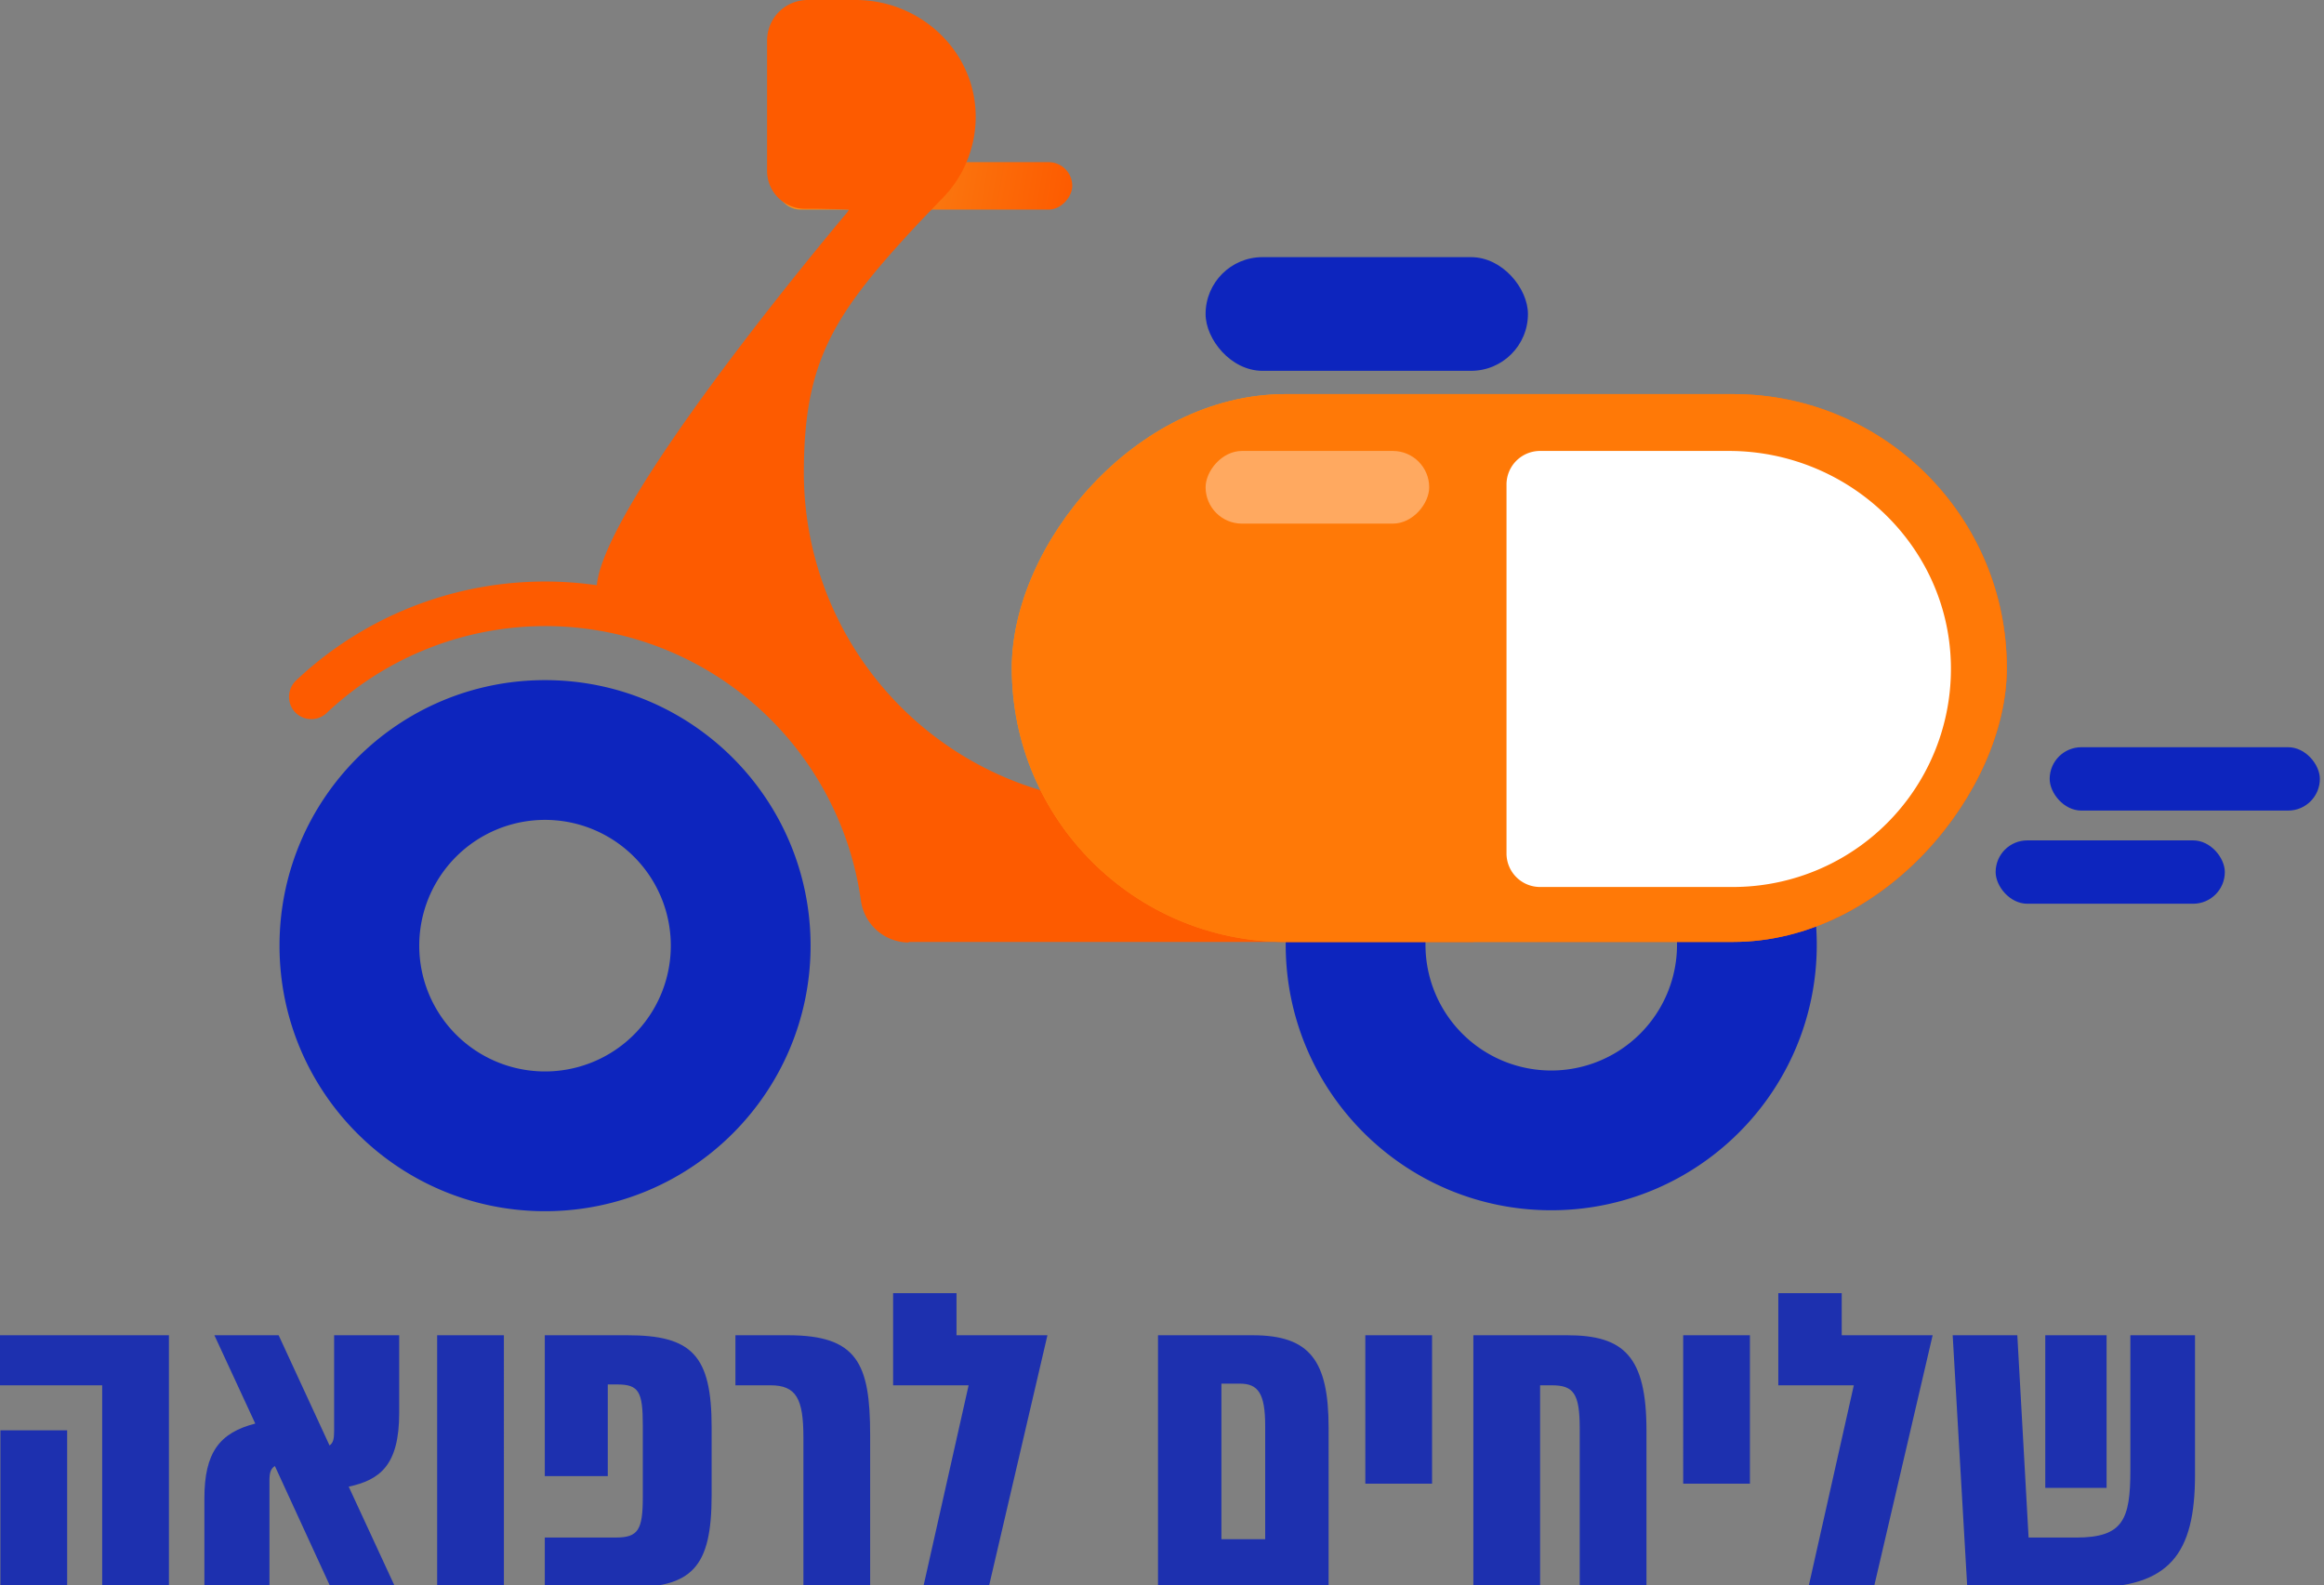 <svg xmlns="http://www.w3.org/2000/svg" width="151" height="103" viewBox="0 0 151 103">
    <rect x="0" y="0" width="151" height="103" fill="#808080" stroke="none"/>
    <defs>
        <linearGradient id="a" x1="97.021%" x2="0%" y1="48.705%" y2="51.295%">
            <stop offset="0%" stop-color="#F7941F"/>
            <stop offset="100%" stop-color="#FD5B00"/>
        </linearGradient>
        <linearGradient id="b" x1="97.021%" x2="0%" y1="34.844%" y2="65.156%">
            <stop offset="0%" stop-color="#F7941F"/>
            <stop offset="100%" stop-color="#FD5B00"/>
        </linearGradient>
    </defs>
    <g fill="none" fill-rule="evenodd">
        <g transform="translate(17.905)">
            <g transform="matrix(-1 0 0 1 112.487 0)">
                <path fill="#0D25BE" fill-rule="nonzero" d="M94.979 44.19c-9.529 0-17.253 7.724-17.253 17.253 0 9.528 7.724 17.252 17.253 17.252 9.528 0 17.252-7.724 17.252-17.252 0-9.529-7.724-17.253-17.252-17.253zm0 25.425a8.172 8.172 0 1 1 0-16.345 8.172 8.172 0 0 1 0 16.345zM29.601 44.13c-9.528 0-17.252 7.724-17.252 17.252 0 9.528 7.724 17.252 17.252 17.252 9.529 0 17.253-7.724 17.253-17.252 0-9.528-7.724-17.252-17.253-17.252zm0 25.424a8.172 8.172 0 1 1 0-16.344 8.172 8.172 0 0 1 0 16.344z"/>
                <rect width="19.185" height="3.087" x="60.721" y="10.533" fill="url(#a)" fill-rule="nonzero" rx="1.544"/>
                <path fill="#FD5B00" fill-rule="nonzero" d="M111.141 44.199a23.569 23.569 0 0 0-19.526-6.175c-.508-5.379-14.891-22.588-16.271-24.226l-.11-.174c0-.026 2.067-.058 2.096-.058h.76c1.358 0 2.46-1.1 2.462-2.46V2.634A2.633 2.633 0 0 0 77.922 0h-3.138c-4.198 0-7.754 3.323-7.787 7.522a7.558 7.558 0 0 0 2.248 5.448l1.34 1.395c5.583 5.978 7.577 8.982 7.577 16.344a21.53 21.53 0 0 1-21.53 21.531c-.64 0-1.272-.033-1.897-.087l-20.067 8.975a.036.036 0 1 0 0 .072h36.684v.037a3.149 3.149 0 0 0 3.105-2.742 20.703 20.703 0 0 1 34.723-12.157 1.453 1.453 0 0 0 2.237-.327 1.471 1.471 0 0 0-.276-1.812z"/>
                <rect width="64.651" height="35.594" y="25.606" fill="url(#b)" fill-rule="nonzero" rx="17.797"/>
                <rect width="64.651" height="35.594" y="25.606" fill="#FF7907" fill-rule="nonzero" rx="17.797"/>
                <rect width="14.528" height="4.722" x="37.531" y="29.299" fill="#FFF" opacity=".359" rx="2.361"/>
                <path fill="#FFF" fill-rule="nonzero" d="M30.328 29.299H18.063c-7.737 0-14.245 6.09-14.427 13.823A14.165 14.165 0 0 0 17.798 57.63h12.53a2.18 2.18 0 0 0 2.18-2.18V31.479a2.18 2.18 0 0 0-2.18-2.18z"/>
            </g>
            <rect width="20.945" height="7.385" x="60.427" y="16.708" fill="#0D25BE" fill-rule="nonzero" rx="3.693"/>
            <rect width="14.891" height="4.116" x="111.76" y="54.602" fill="#0D25BE" fill-rule="nonzero" rx="2.058"/>
            <rect width="17.555" height="4.116" x="115.271" y="48.549" fill="#0D25BE" fill-rule="nonzero" rx="2.058"/>
        </g>
        <path fill="#1D30AF" fill-rule="nonzero" d="M135.736 103.15c5.23 0 6.883-2.185 6.883-7.323v-9.072h-4.2v8.744c0 3.225-.461 4.4-3.523 4.4h-3.09l-.732-13.144h-4.2l.948 16.396h7.914zm1.138-6.476v-9.92h-3.984v9.92h3.984zm-15.124 6.477l3.822-16.396h-5.908v-2.733h-4.12v5.985h4.906l-2.954 13.144h4.254zm-8.05-6.75v-9.646h-4.336V96.4h4.336zm-13.633 6.75V90.007h.76c1.408 0 1.815.519 1.815 2.814v10.33h4.336V92.958c0-4.837-1.463-6.203-5.15-6.203h-6.097v16.396h4.336zm-7.02-6.75v-9.646h-4.336V96.4h4.336zm-6.722 6.75V92.767c0-4.373-1.22-6.012-4.933-6.012h-6.151v16.396h11.084zm-4.12-3.143H79.36v-10.11h1.192c1.193 0 1.653.628 1.653 2.76v7.35zm-17.97 3.143l3.821-16.396h-5.908v-2.733H58.03v5.985h4.905L59.98 103.15h4.255zm-7.698 0v-9.92c0-4.645-.84-6.476-5.339-6.476h-3.414v3.252h2.276c1.68 0 2.141.874 2.141 3.388v9.756h4.336zm-15.774 0c4.2 0 5.475-1.285 5.475-6.012v-4.4c0-4.673-1.274-5.984-5.475-5.984h-5.366v9.154h4.093v-5.957h.623c1.41 0 1.653.492 1.653 2.678v4.618c0 2.159-.298 2.65-1.761 2.65h-4.608v3.253h5.366zm-8.023 0V86.755h-4.336v16.396h4.336zm-15.232 0v-6.969c0-.491.082-.765.353-.929l3.631 7.898h4.2l-3.035-6.559c2.033-.437 3.28-1.393 3.28-4.782v-5.055h-4.228v6.23c0 .492-.054.765-.298.93l-3.306-7.16H13.93l2.656 5.738c-2.33.601-3.306 1.886-3.306 4.864v5.794h4.227zm-6.532 0V86.755H0v3.252h6.64v13.144h4.336zm-6.613 0V92.93H.027v10.22h4.336z"/>
    </g>
</svg>
